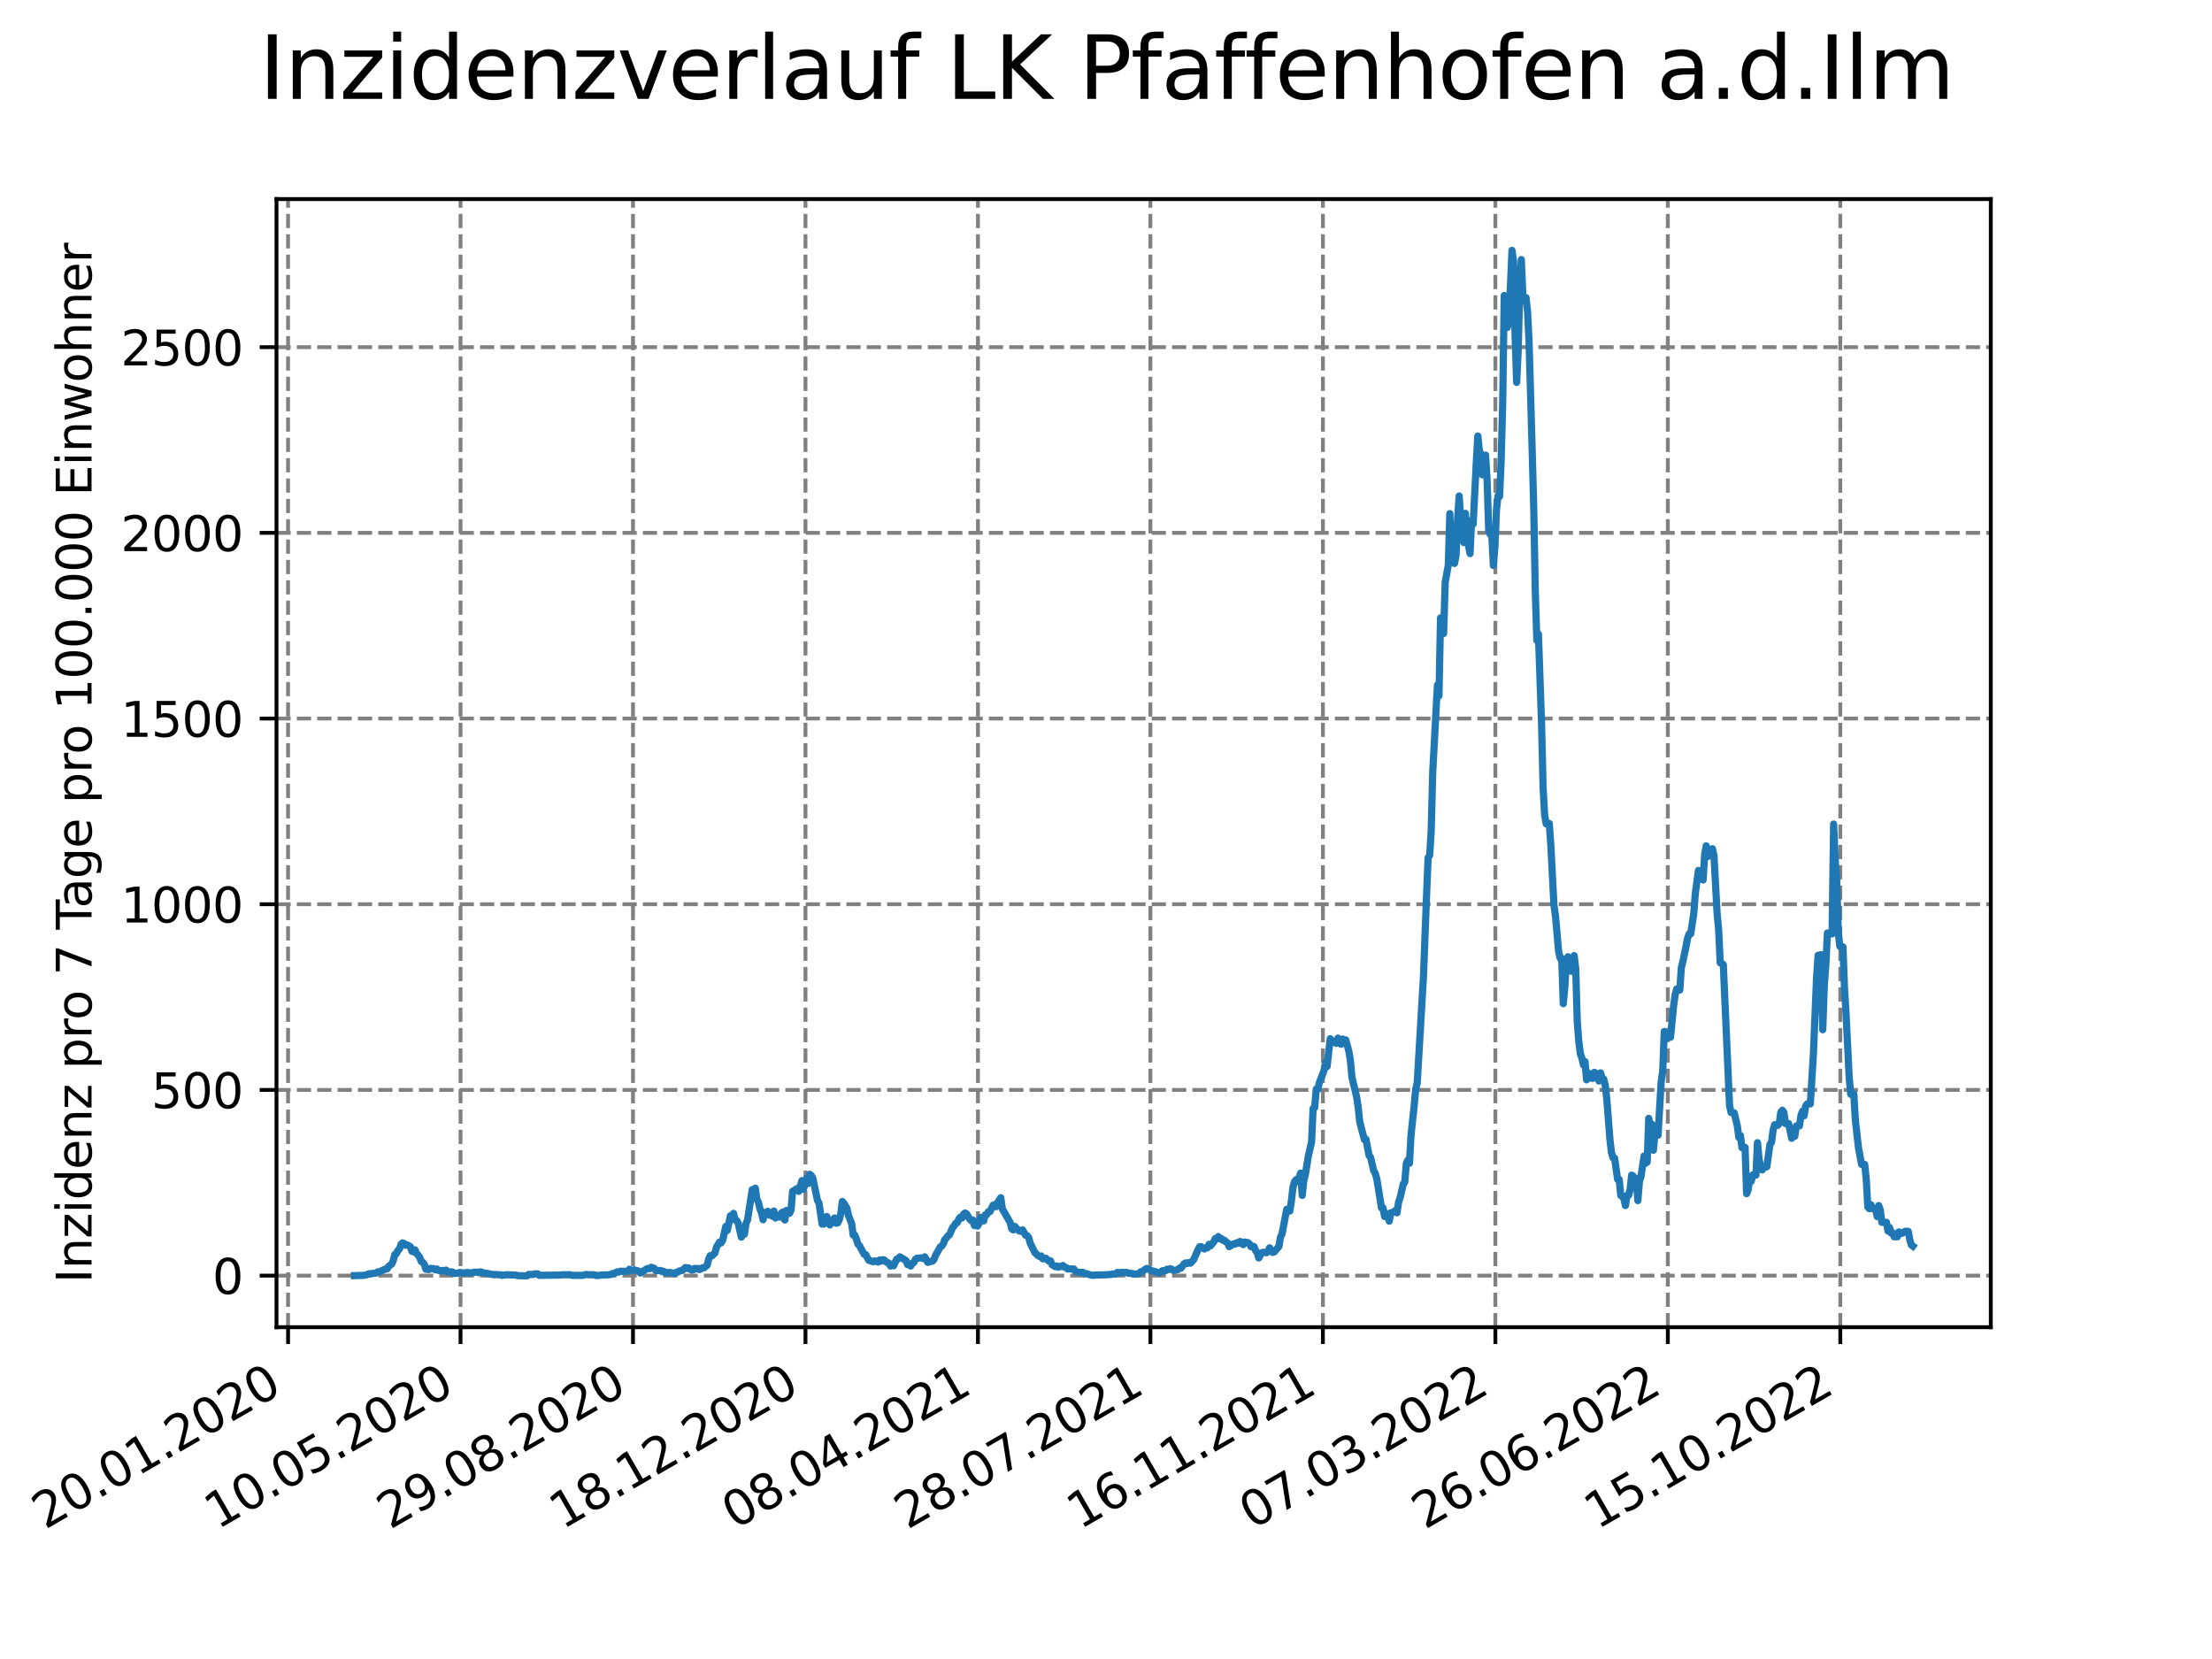 <?xml version="1.0" encoding="utf-8" standalone="no"?>
<!DOCTYPE svg PUBLIC "-//W3C//DTD SVG 1.1//EN"
  "http://www.w3.org/Graphics/SVG/1.1/DTD/svg11.dtd">
<svg xmlns:xlink="http://www.w3.org/1999/xlink" width="460.8pt" height="345.6pt" viewBox="0 0 460.8 345.6" xmlns="http://www.w3.org/2000/svg" version="1.1">
 <defs>
  <style type="text/css">*{stroke-linejoin: round; stroke-linecap: butt}</style>
 </defs>
 <g id="figure_1">
  <g id="patch_1">
   <path d="M 0 345.6 
L 460.8 345.6 
L 460.8 0 
L 0 0 
z
" style="fill: #ffffff"/>
  </g>
  <g id="axes_1">
   <g id="patch_2">
    <path d="M 57.6 276.48 
L 414.72 276.48 
L 414.72 41.472 
L 57.6 41.472 
z
" style="fill: #ffffff"/>
   </g>
   <g id="matplotlib.axis_1">
    <g id="xtick_1">
     <g id="line2d_1">
      <path d="M 60.009 276.48 
L 60.009 41.472 
" clip-path="url(#p5daafcc749)" style="fill: none; stroke-dasharray: 2.96,1.28; stroke-dashoffset: 0; stroke: #808080; stroke-width: 0.8"/>
     </g>
     <g id="line2d_2">
      <defs>
       <path id="m52c3be8a4b" d="M 0 0 
L 0 3.5 
" style="stroke: #000000; stroke-width: 0.8"/>
      </defs>
      <g>
       <use xlink:href="#m52c3be8a4b" x="60.009" y="276.48" style="stroke: #000000; stroke-width: 0.8"/>
      </g>
     </g>
     <g id="text_1">
      <!-- 20.01.2020 -->
      <g transform="translate(9.384 318.689) rotate(-30) scale(0.1 -0.1)">
       <defs>
        <path id="DejaVuSans-32" d="M 1228 531 
L 3431 531 
L 3431 0 
L 469 0 
L 469 531 
Q 828 903 1448 1529 
Q 2069 2156 2228 2338 
Q 2531 2678 2651 2914 
Q 2772 3150 2772 3378 
Q 2772 3750 2511 3984 
Q 2250 4219 1831 4219 
Q 1534 4219 1204 4116 
Q 875 4013 500 3803 
L 500 4441 
Q 881 4594 1212 4672 
Q 1544 4750 1819 4750 
Q 2544 4750 2975 4387 
Q 3406 4025 3406 3419 
Q 3406 3131 3298 2873 
Q 3191 2616 2906 2266 
Q 2828 2175 2409 1742 
Q 1991 1309 1228 531 
z
" transform="scale(0.016)"/>
        <path id="DejaVuSans-30" d="M 2034 4250 
Q 1547 4250 1301 3770 
Q 1056 3291 1056 2328 
Q 1056 1369 1301 889 
Q 1547 409 2034 409 
Q 2525 409 2770 889 
Q 3016 1369 3016 2328 
Q 3016 3291 2770 3770 
Q 2525 4250 2034 4250 
z
M 2034 4750 
Q 2819 4750 3233 4129 
Q 3647 3509 3647 2328 
Q 3647 1150 3233 529 
Q 2819 -91 2034 -91 
Q 1250 -91 836 529 
Q 422 1150 422 2328 
Q 422 3509 836 4129 
Q 1250 4750 2034 4750 
z
" transform="scale(0.016)"/>
        <path id="DejaVuSans-2e" d="M 684 794 
L 1344 794 
L 1344 0 
L 684 0 
L 684 794 
z
" transform="scale(0.016)"/>
        <path id="DejaVuSans-31" d="M 794 531 
L 1825 531 
L 1825 4091 
L 703 3866 
L 703 4441 
L 1819 4666 
L 2450 4666 
L 2450 531 
L 3481 531 
L 3481 0 
L 794 0 
L 794 531 
z
" transform="scale(0.016)"/>
       </defs>
       <use xlink:href="#DejaVuSans-32"/>
       <use xlink:href="#DejaVuSans-30" x="63.623"/>
       <use xlink:href="#DejaVuSans-2e" x="127.246"/>
       <use xlink:href="#DejaVuSans-30" x="159.033"/>
       <use xlink:href="#DejaVuSans-31" x="222.656"/>
       <use xlink:href="#DejaVuSans-2e" x="286.279"/>
       <use xlink:href="#DejaVuSans-32" x="318.066"/>
       <use xlink:href="#DejaVuSans-30" x="381.689"/>
       <use xlink:href="#DejaVuSans-32" x="445.312"/>
       <use xlink:href="#DejaVuSans-30" x="508.936"/>
      </g>
     </g>
    </g>
    <g id="xtick_2">
     <g id="line2d_3">
      <path d="M 95.938 276.48 
L 95.938 41.472 
" clip-path="url(#p5daafcc749)" style="fill: none; stroke-dasharray: 2.96,1.28; stroke-dashoffset: 0; stroke: #808080; stroke-width: 0.8"/>
     </g>
     <g id="line2d_4">
      <g>
       <use xlink:href="#m52c3be8a4b" x="95.938" y="276.48" style="stroke: #000000; stroke-width: 0.8"/>
      </g>
     </g>
     <g id="text_2">
      <!-- 10.05.2020 -->
      <g transform="translate(45.312 318.689) rotate(-30) scale(0.1 -0.1)">
       <defs>
        <path id="DejaVuSans-35" d="M 691 4666 
L 3169 4666 
L 3169 4134 
L 1269 4134 
L 1269 2991 
Q 1406 3038 1543 3061 
Q 1681 3084 1819 3084 
Q 2600 3084 3056 2656 
Q 3513 2228 3513 1497 
Q 3513 744 3044 326 
Q 2575 -91 1722 -91 
Q 1428 -91 1123 -41 
Q 819 9 494 109 
L 494 744 
Q 775 591 1075 516 
Q 1375 441 1709 441 
Q 2250 441 2565 725 
Q 2881 1009 2881 1497 
Q 2881 1984 2565 2268 
Q 2250 2553 1709 2553 
Q 1456 2553 1204 2497 
Q 953 2441 691 2322 
L 691 4666 
z
" transform="scale(0.016)"/>
       </defs>
       <use xlink:href="#DejaVuSans-31"/>
       <use xlink:href="#DejaVuSans-30" x="63.623"/>
       <use xlink:href="#DejaVuSans-2e" x="127.246"/>
       <use xlink:href="#DejaVuSans-30" x="159.033"/>
       <use xlink:href="#DejaVuSans-35" x="222.656"/>
       <use xlink:href="#DejaVuSans-2e" x="286.279"/>
       <use xlink:href="#DejaVuSans-32" x="318.066"/>
       <use xlink:href="#DejaVuSans-30" x="381.689"/>
       <use xlink:href="#DejaVuSans-32" x="445.312"/>
       <use xlink:href="#DejaVuSans-30" x="508.936"/>
      </g>
     </g>
    </g>
    <g id="xtick_3">
     <g id="line2d_5">
      <path d="M 131.866 276.48 
L 131.866 41.472 
" clip-path="url(#p5daafcc749)" style="fill: none; stroke-dasharray: 2.96,1.28; stroke-dashoffset: 0; stroke: #808080; stroke-width: 0.8"/>
     </g>
     <g id="line2d_6">
      <g>
       <use xlink:href="#m52c3be8a4b" x="131.866" y="276.48" style="stroke: #000000; stroke-width: 0.8"/>
      </g>
     </g>
     <g id="text_3">
      <!-- 29.08.2020 -->
      <g transform="translate(81.241 318.689) rotate(-30) scale(0.1 -0.1)">
       <defs>
        <path id="DejaVuSans-39" d="M 703 97 
L 703 672 
Q 941 559 1184 500 
Q 1428 441 1663 441 
Q 2288 441 2617 861 
Q 2947 1281 2994 2138 
Q 2813 1869 2534 1725 
Q 2256 1581 1919 1581 
Q 1219 1581 811 2004 
Q 403 2428 403 3163 
Q 403 3881 828 4315 
Q 1253 4750 1959 4750 
Q 2769 4750 3195 4129 
Q 3622 3509 3622 2328 
Q 3622 1225 3098 567 
Q 2575 -91 1691 -91 
Q 1453 -91 1209 -44 
Q 966 3 703 97 
z
M 1959 2075 
Q 2384 2075 2632 2365 
Q 2881 2656 2881 3163 
Q 2881 3666 2632 3958 
Q 2384 4250 1959 4250 
Q 1534 4250 1286 3958 
Q 1038 3666 1038 3163 
Q 1038 2656 1286 2365 
Q 1534 2075 1959 2075 
z
" transform="scale(0.016)"/>
        <path id="DejaVuSans-38" d="M 2034 2216 
Q 1584 2216 1326 1975 
Q 1069 1734 1069 1313 
Q 1069 891 1326 650 
Q 1584 409 2034 409 
Q 2484 409 2743 651 
Q 3003 894 3003 1313 
Q 3003 1734 2745 1975 
Q 2488 2216 2034 2216 
z
M 1403 2484 
Q 997 2584 770 2862 
Q 544 3141 544 3541 
Q 544 4100 942 4425 
Q 1341 4750 2034 4750 
Q 2731 4750 3128 4425 
Q 3525 4100 3525 3541 
Q 3525 3141 3298 2862 
Q 3072 2584 2669 2484 
Q 3125 2378 3379 2068 
Q 3634 1759 3634 1313 
Q 3634 634 3220 271 
Q 2806 -91 2034 -91 
Q 1263 -91 848 271 
Q 434 634 434 1313 
Q 434 1759 690 2068 
Q 947 2378 1403 2484 
z
M 1172 3481 
Q 1172 3119 1398 2916 
Q 1625 2713 2034 2713 
Q 2441 2713 2670 2916 
Q 2900 3119 2900 3481 
Q 2900 3844 2670 4047 
Q 2441 4250 2034 4250 
Q 1625 4250 1398 4047 
Q 1172 3844 1172 3481 
z
" transform="scale(0.016)"/>
       </defs>
       <use xlink:href="#DejaVuSans-32"/>
       <use xlink:href="#DejaVuSans-39" x="63.623"/>
       <use xlink:href="#DejaVuSans-2e" x="127.246"/>
       <use xlink:href="#DejaVuSans-30" x="159.033"/>
       <use xlink:href="#DejaVuSans-38" x="222.656"/>
       <use xlink:href="#DejaVuSans-2e" x="286.279"/>
       <use xlink:href="#DejaVuSans-32" x="318.066"/>
       <use xlink:href="#DejaVuSans-30" x="381.689"/>
       <use xlink:href="#DejaVuSans-32" x="445.312"/>
       <use xlink:href="#DejaVuSans-30" x="508.936"/>
      </g>
     </g>
    </g>
    <g id="xtick_4">
     <g id="line2d_7">
      <path d="M 167.795 276.48 
L 167.795 41.472 
" clip-path="url(#p5daafcc749)" style="fill: none; stroke-dasharray: 2.96,1.28; stroke-dashoffset: 0; stroke: #808080; stroke-width: 0.8"/>
     </g>
     <g id="line2d_8">
      <g>
       <use xlink:href="#m52c3be8a4b" x="167.795" y="276.48" style="stroke: #000000; stroke-width: 0.8"/>
      </g>
     </g>
     <g id="text_4">
      <!-- 18.12.2020 -->
      <g transform="translate(117.17 318.689) rotate(-30) scale(0.1 -0.1)">
       <use xlink:href="#DejaVuSans-31"/>
       <use xlink:href="#DejaVuSans-38" x="63.623"/>
       <use xlink:href="#DejaVuSans-2e" x="127.246"/>
       <use xlink:href="#DejaVuSans-31" x="159.033"/>
       <use xlink:href="#DejaVuSans-32" x="222.656"/>
       <use xlink:href="#DejaVuSans-2e" x="286.279"/>
       <use xlink:href="#DejaVuSans-32" x="318.066"/>
       <use xlink:href="#DejaVuSans-30" x="381.689"/>
       <use xlink:href="#DejaVuSans-32" x="445.312"/>
       <use xlink:href="#DejaVuSans-30" x="508.936"/>
      </g>
     </g>
    </g>
    <g id="xtick_5">
     <g id="line2d_9">
      <path d="M 203.724 276.48 
L 203.724 41.472 
" clip-path="url(#p5daafcc749)" style="fill: none; stroke-dasharray: 2.96,1.28; stroke-dashoffset: 0; stroke: #808080; stroke-width: 0.8"/>
     </g>
     <g id="line2d_10">
      <g>
       <use xlink:href="#m52c3be8a4b" x="203.724" y="276.48" style="stroke: #000000; stroke-width: 0.8"/>
      </g>
     </g>
     <g id="text_5">
      <!-- 08.04.2021 -->
      <g transform="translate(153.099 318.689) rotate(-30) scale(0.1 -0.1)">
       <defs>
        <path id="DejaVuSans-34" d="M 2419 4116 
L 825 1625 
L 2419 1625 
L 2419 4116 
z
M 2253 4666 
L 3047 4666 
L 3047 1625 
L 3713 1625 
L 3713 1100 
L 3047 1100 
L 3047 0 
L 2419 0 
L 2419 1100 
L 313 1100 
L 313 1709 
L 2253 4666 
z
" transform="scale(0.016)"/>
       </defs>
       <use xlink:href="#DejaVuSans-30"/>
       <use xlink:href="#DejaVuSans-38" x="63.623"/>
       <use xlink:href="#DejaVuSans-2e" x="127.246"/>
       <use xlink:href="#DejaVuSans-30" x="159.033"/>
       <use xlink:href="#DejaVuSans-34" x="222.656"/>
       <use xlink:href="#DejaVuSans-2e" x="286.279"/>
       <use xlink:href="#DejaVuSans-32" x="318.066"/>
       <use xlink:href="#DejaVuSans-30" x="381.689"/>
       <use xlink:href="#DejaVuSans-32" x="445.312"/>
       <use xlink:href="#DejaVuSans-31" x="508.936"/>
      </g>
     </g>
    </g>
    <g id="xtick_6">
     <g id="line2d_11">
      <path d="M 239.653 276.48 
L 239.653 41.472 
" clip-path="url(#p5daafcc749)" style="fill: none; stroke-dasharray: 2.96,1.28; stroke-dashoffset: 0; stroke: #808080; stroke-width: 0.8"/>
     </g>
     <g id="line2d_12">
      <g>
       <use xlink:href="#m52c3be8a4b" x="239.653" y="276.48" style="stroke: #000000; stroke-width: 0.8"/>
      </g>
     </g>
     <g id="text_6">
      <!-- 28.07.2021 -->
      <g transform="translate(189.028 318.689) rotate(-30) scale(0.1 -0.1)">
       <defs>
        <path id="DejaVuSans-37" d="M 525 4666 
L 3525 4666 
L 3525 4397 
L 1831 0 
L 1172 0 
L 2766 4134 
L 525 4134 
L 525 4666 
z
" transform="scale(0.016)"/>
       </defs>
       <use xlink:href="#DejaVuSans-32"/>
       <use xlink:href="#DejaVuSans-38" x="63.623"/>
       <use xlink:href="#DejaVuSans-2e" x="127.246"/>
       <use xlink:href="#DejaVuSans-30" x="159.033"/>
       <use xlink:href="#DejaVuSans-37" x="222.656"/>
       <use xlink:href="#DejaVuSans-2e" x="286.279"/>
       <use xlink:href="#DejaVuSans-32" x="318.066"/>
       <use xlink:href="#DejaVuSans-30" x="381.689"/>
       <use xlink:href="#DejaVuSans-32" x="445.312"/>
       <use xlink:href="#DejaVuSans-31" x="508.936"/>
      </g>
     </g>
    </g>
    <g id="xtick_7">
     <g id="line2d_13">
      <path d="M 275.582 276.48 
L 275.582 41.472 
" clip-path="url(#p5daafcc749)" style="fill: none; stroke-dasharray: 2.96,1.28; stroke-dashoffset: 0; stroke: #808080; stroke-width: 0.8"/>
     </g>
     <g id="line2d_14">
      <g>
       <use xlink:href="#m52c3be8a4b" x="275.582" y="276.48" style="stroke: #000000; stroke-width: 0.8"/>
      </g>
     </g>
     <g id="text_7">
      <!-- 16.11.2021 -->
      <g transform="translate(224.957 318.689) rotate(-30) scale(0.1 -0.1)">
       <defs>
        <path id="DejaVuSans-36" d="M 2113 2584 
Q 1688 2584 1439 2293 
Q 1191 2003 1191 1497 
Q 1191 994 1439 701 
Q 1688 409 2113 409 
Q 2538 409 2786 701 
Q 3034 994 3034 1497 
Q 3034 2003 2786 2293 
Q 2538 2584 2113 2584 
z
M 3366 4563 
L 3366 3988 
Q 3128 4100 2886 4159 
Q 2644 4219 2406 4219 
Q 1781 4219 1451 3797 
Q 1122 3375 1075 2522 
Q 1259 2794 1537 2939 
Q 1816 3084 2150 3084 
Q 2853 3084 3261 2657 
Q 3669 2231 3669 1497 
Q 3669 778 3244 343 
Q 2819 -91 2113 -91 
Q 1303 -91 875 529 
Q 447 1150 447 2328 
Q 447 3434 972 4092 
Q 1497 4750 2381 4750 
Q 2619 4750 2861 4703 
Q 3103 4656 3366 4563 
z
" transform="scale(0.016)"/>
       </defs>
       <use xlink:href="#DejaVuSans-31"/>
       <use xlink:href="#DejaVuSans-36" x="63.623"/>
       <use xlink:href="#DejaVuSans-2e" x="127.246"/>
       <use xlink:href="#DejaVuSans-31" x="159.033"/>
       <use xlink:href="#DejaVuSans-31" x="222.656"/>
       <use xlink:href="#DejaVuSans-2e" x="286.279"/>
       <use xlink:href="#DejaVuSans-32" x="318.066"/>
       <use xlink:href="#DejaVuSans-30" x="381.689"/>
       <use xlink:href="#DejaVuSans-32" x="445.312"/>
       <use xlink:href="#DejaVuSans-31" x="508.936"/>
      </g>
     </g>
    </g>
    <g id="xtick_8">
     <g id="line2d_15">
      <path d="M 311.511 276.48 
L 311.511 41.472 
" clip-path="url(#p5daafcc749)" style="fill: none; stroke-dasharray: 2.96,1.28; stroke-dashoffset: 0; stroke: #808080; stroke-width: 0.8"/>
     </g>
     <g id="line2d_16">
      <g>
       <use xlink:href="#m52c3be8a4b" x="311.511" y="276.48" style="stroke: #000000; stroke-width: 0.8"/>
      </g>
     </g>
     <g id="text_8">
      <!-- 07.03.2022 -->
      <g transform="translate(260.886 318.689) rotate(-30) scale(0.1 -0.1)">
       <defs>
        <path id="DejaVuSans-33" d="M 2597 2516 
Q 3050 2419 3304 2112 
Q 3559 1806 3559 1356 
Q 3559 666 3084 287 
Q 2609 -91 1734 -91 
Q 1441 -91 1130 -33 
Q 819 25 488 141 
L 488 750 
Q 750 597 1062 519 
Q 1375 441 1716 441 
Q 2309 441 2620 675 
Q 2931 909 2931 1356 
Q 2931 1769 2642 2001 
Q 2353 2234 1838 2234 
L 1294 2234 
L 1294 2753 
L 1863 2753 
Q 2328 2753 2575 2939 
Q 2822 3125 2822 3475 
Q 2822 3834 2567 4026 
Q 2313 4219 1838 4219 
Q 1578 4219 1281 4162 
Q 984 4106 628 3988 
L 628 4550 
Q 988 4650 1302 4700 
Q 1616 4750 1894 4750 
Q 2613 4750 3031 4423 
Q 3450 4097 3450 3541 
Q 3450 3153 3228 2886 
Q 3006 2619 2597 2516 
z
" transform="scale(0.016)"/>
       </defs>
       <use xlink:href="#DejaVuSans-30"/>
       <use xlink:href="#DejaVuSans-37" x="63.623"/>
       <use xlink:href="#DejaVuSans-2e" x="127.246"/>
       <use xlink:href="#DejaVuSans-30" x="159.033"/>
       <use xlink:href="#DejaVuSans-33" x="222.656"/>
       <use xlink:href="#DejaVuSans-2e" x="286.279"/>
       <use xlink:href="#DejaVuSans-32" x="318.066"/>
       <use xlink:href="#DejaVuSans-30" x="381.689"/>
       <use xlink:href="#DejaVuSans-32" x="445.312"/>
       <use xlink:href="#DejaVuSans-32" x="508.936"/>
      </g>
     </g>
    </g>
    <g id="xtick_9">
     <g id="line2d_17">
      <path d="M 347.44 276.48 
L 347.44 41.472 
" clip-path="url(#p5daafcc749)" style="fill: none; stroke-dasharray: 2.96,1.28; stroke-dashoffset: 0; stroke: #808080; stroke-width: 0.8"/>
     </g>
     <g id="line2d_18">
      <g>
       <use xlink:href="#m52c3be8a4b" x="347.44" y="276.48" style="stroke: #000000; stroke-width: 0.8"/>
      </g>
     </g>
     <g id="text_9">
      <!-- 26.06.2022 -->
      <g transform="translate(296.814 318.689) rotate(-30) scale(0.1 -0.1)">
       <use xlink:href="#DejaVuSans-32"/>
       <use xlink:href="#DejaVuSans-36" x="63.623"/>
       <use xlink:href="#DejaVuSans-2e" x="127.246"/>
       <use xlink:href="#DejaVuSans-30" x="159.033"/>
       <use xlink:href="#DejaVuSans-36" x="222.656"/>
       <use xlink:href="#DejaVuSans-2e" x="286.279"/>
       <use xlink:href="#DejaVuSans-32" x="318.066"/>
       <use xlink:href="#DejaVuSans-30" x="381.689"/>
       <use xlink:href="#DejaVuSans-32" x="445.312"/>
       <use xlink:href="#DejaVuSans-32" x="508.936"/>
      </g>
     </g>
    </g>
    <g id="xtick_10">
     <g id="line2d_19">
      <path d="M 383.369 276.48 
L 383.369 41.472 
" clip-path="url(#p5daafcc749)" style="fill: none; stroke-dasharray: 2.96,1.28; stroke-dashoffset: 0; stroke: #808080; stroke-width: 0.8"/>
     </g>
     <g id="line2d_20">
      <g>
       <use xlink:href="#m52c3be8a4b" x="383.369" y="276.48" style="stroke: #000000; stroke-width: 0.8"/>
      </g>
     </g>
     <g id="text_10">
      <!-- 15.10.2022 -->
      <g transform="translate(332.743 318.689) rotate(-30) scale(0.1 -0.1)">
       <use xlink:href="#DejaVuSans-31"/>
       <use xlink:href="#DejaVuSans-35" x="63.623"/>
       <use xlink:href="#DejaVuSans-2e" x="127.246"/>
       <use xlink:href="#DejaVuSans-31" x="159.033"/>
       <use xlink:href="#DejaVuSans-30" x="222.656"/>
       <use xlink:href="#DejaVuSans-2e" x="286.279"/>
       <use xlink:href="#DejaVuSans-32" x="318.066"/>
       <use xlink:href="#DejaVuSans-30" x="381.689"/>
       <use xlink:href="#DejaVuSans-32" x="445.312"/>
       <use xlink:href="#DejaVuSans-32" x="508.936"/>
      </g>
     </g>
    </g>
   </g>
   <g id="matplotlib.axis_2">
    <g id="ytick_1">
     <g id="line2d_21">
      <path d="M 57.6 265.737 
L 414.72 265.737 
" clip-path="url(#p5daafcc749)" style="fill: none; stroke-dasharray: 2.96,1.28; stroke-dashoffset: 0; stroke: #808080; stroke-width: 0.8"/>
     </g>
     <g id="line2d_22">
      <defs>
       <path id="m0a3e6816fe" d="M 0 0 
L -3.5 0 
" style="stroke: #000000; stroke-width: 0.8"/>
      </defs>
      <g>
       <use xlink:href="#m0a3e6816fe" x="57.6" y="265.737" style="stroke: #000000; stroke-width: 0.8"/>
      </g>
     </g>
     <g id="text_11">
      <!-- 0 -->
      <g transform="translate(44.237 269.537) scale(0.1 -0.1)">
       <use xlink:href="#DejaVuSans-30"/>
      </g>
     </g>
    </g>
    <g id="ytick_2">
     <g id="line2d_23">
      <path d="M 57.6 227.055 
L 414.72 227.055 
" clip-path="url(#p5daafcc749)" style="fill: none; stroke-dasharray: 2.96,1.28; stroke-dashoffset: 0; stroke: #808080; stroke-width: 0.8"/>
     </g>
     <g id="line2d_24">
      <g>
       <use xlink:href="#m0a3e6816fe" x="57.6" y="227.055" style="stroke: #000000; stroke-width: 0.8"/>
      </g>
     </g>
     <g id="text_12">
      <!-- 500 -->
      <g transform="translate(31.512 230.854) scale(0.1 -0.1)">
       <use xlink:href="#DejaVuSans-35"/>
       <use xlink:href="#DejaVuSans-30" x="63.623"/>
       <use xlink:href="#DejaVuSans-30" x="127.246"/>
      </g>
     </g>
    </g>
    <g id="ytick_3">
     <g id="line2d_25">
      <path d="M 57.6 188.373 
L 414.72 188.373 
" clip-path="url(#p5daafcc749)" style="fill: none; stroke-dasharray: 2.96,1.28; stroke-dashoffset: 0; stroke: #808080; stroke-width: 0.8"/>
     </g>
     <g id="line2d_26">
      <g>
       <use xlink:href="#m0a3e6816fe" x="57.6" y="188.373" style="stroke: #000000; stroke-width: 0.8"/>
      </g>
     </g>
     <g id="text_13">
      <!-- 1000 -->
      <g transform="translate(25.15 192.172) scale(0.1 -0.1)">
       <use xlink:href="#DejaVuSans-31"/>
       <use xlink:href="#DejaVuSans-30" x="63.623"/>
       <use xlink:href="#DejaVuSans-30" x="127.246"/>
       <use xlink:href="#DejaVuSans-30" x="190.869"/>
      </g>
     </g>
    </g>
    <g id="ytick_4">
     <g id="line2d_27">
      <path d="M 57.6 149.69 
L 414.72 149.69 
" clip-path="url(#p5daafcc749)" style="fill: none; stroke-dasharray: 2.96,1.28; stroke-dashoffset: 0; stroke: #808080; stroke-width: 0.8"/>
     </g>
     <g id="line2d_28">
      <g>
       <use xlink:href="#m0a3e6816fe" x="57.6" y="149.69" style="stroke: #000000; stroke-width: 0.8"/>
      </g>
     </g>
     <g id="text_14">
      <!-- 1500 -->
      <g transform="translate(25.15 153.489) scale(0.1 -0.1)">
       <use xlink:href="#DejaVuSans-31"/>
       <use xlink:href="#DejaVuSans-35" x="63.623"/>
       <use xlink:href="#DejaVuSans-30" x="127.246"/>
       <use xlink:href="#DejaVuSans-30" x="190.869"/>
      </g>
     </g>
    </g>
    <g id="ytick_5">
     <g id="line2d_29">
      <path d="M 57.6 111.008 
L 414.72 111.008 
" clip-path="url(#p5daafcc749)" style="fill: none; stroke-dasharray: 2.96,1.28; stroke-dashoffset: 0; stroke: #808080; stroke-width: 0.8"/>
     </g>
     <g id="line2d_30">
      <g>
       <use xlink:href="#m0a3e6816fe" x="57.6" y="111.008" style="stroke: #000000; stroke-width: 0.8"/>
      </g>
     </g>
     <g id="text_15">
      <!-- 2000 -->
      <g transform="translate(25.15 114.807) scale(0.1 -0.1)">
       <use xlink:href="#DejaVuSans-32"/>
       <use xlink:href="#DejaVuSans-30" x="63.623"/>
       <use xlink:href="#DejaVuSans-30" x="127.246"/>
       <use xlink:href="#DejaVuSans-30" x="190.869"/>
      </g>
     </g>
    </g>
    <g id="ytick_6">
     <g id="line2d_31">
      <path d="M 57.6 72.325 
L 414.72 72.325 
" clip-path="url(#p5daafcc749)" style="fill: none; stroke-dasharray: 2.96,1.28; stroke-dashoffset: 0; stroke: #808080; stroke-width: 0.8"/>
     </g>
     <g id="line2d_32">
      <g>
       <use xlink:href="#m0a3e6816fe" x="57.6" y="72.325" style="stroke: #000000; stroke-width: 0.8"/>
      </g>
     </g>
     <g id="text_16">
      <!-- 2500 -->
      <g transform="translate(25.15 76.125) scale(0.1 -0.1)">
       <use xlink:href="#DejaVuSans-32"/>
       <use xlink:href="#DejaVuSans-35" x="63.623"/>
       <use xlink:href="#DejaVuSans-30" x="127.246"/>
       <use xlink:href="#DejaVuSans-30" x="190.869"/>
      </g>
     </g>
    </g>
    <g id="text_17">
     <!-- Inzidenz pro 7 Tage pro 100.000 Einwohner -->
     <g transform="translate(19.07 267.301) rotate(-90) scale(0.1 -0.1)">
      <defs>
       <path id="DejaVuSans-49" d="M 628 4666 
L 1259 4666 
L 1259 0 
L 628 0 
L 628 4666 
z
" transform="scale(0.016)"/>
       <path id="DejaVuSans-6e" d="M 3513 2113 
L 3513 0 
L 2938 0 
L 2938 2094 
Q 2938 2591 2744 2837 
Q 2550 3084 2163 3084 
Q 1697 3084 1428 2787 
Q 1159 2491 1159 1978 
L 1159 0 
L 581 0 
L 581 3500 
L 1159 3500 
L 1159 2956 
Q 1366 3272 1645 3428 
Q 1925 3584 2291 3584 
Q 2894 3584 3203 3211 
Q 3513 2838 3513 2113 
z
" transform="scale(0.016)"/>
       <path id="DejaVuSans-7a" d="M 353 3500 
L 3084 3500 
L 3084 2975 
L 922 459 
L 3084 459 
L 3084 0 
L 275 0 
L 275 525 
L 2438 3041 
L 353 3041 
L 353 3500 
z
" transform="scale(0.016)"/>
       <path id="DejaVuSans-69" d="M 603 3500 
L 1178 3500 
L 1178 0 
L 603 0 
L 603 3500 
z
M 603 4863 
L 1178 4863 
L 1178 4134 
L 603 4134 
L 603 4863 
z
" transform="scale(0.016)"/>
       <path id="DejaVuSans-64" d="M 2906 2969 
L 2906 4863 
L 3481 4863 
L 3481 0 
L 2906 0 
L 2906 525 
Q 2725 213 2448 61 
Q 2172 -91 1784 -91 
Q 1150 -91 751 415 
Q 353 922 353 1747 
Q 353 2572 751 3078 
Q 1150 3584 1784 3584 
Q 2172 3584 2448 3432 
Q 2725 3281 2906 2969 
z
M 947 1747 
Q 947 1113 1208 752 
Q 1469 391 1925 391 
Q 2381 391 2643 752 
Q 2906 1113 2906 1747 
Q 2906 2381 2643 2742 
Q 2381 3103 1925 3103 
Q 1469 3103 1208 2742 
Q 947 2381 947 1747 
z
" transform="scale(0.016)"/>
       <path id="DejaVuSans-65" d="M 3597 1894 
L 3597 1613 
L 953 1613 
Q 991 1019 1311 708 
Q 1631 397 2203 397 
Q 2534 397 2845 478 
Q 3156 559 3463 722 
L 3463 178 
Q 3153 47 2828 -22 
Q 2503 -91 2169 -91 
Q 1331 -91 842 396 
Q 353 884 353 1716 
Q 353 2575 817 3079 
Q 1281 3584 2069 3584 
Q 2775 3584 3186 3129 
Q 3597 2675 3597 1894 
z
M 3022 2063 
Q 3016 2534 2758 2815 
Q 2500 3097 2075 3097 
Q 1594 3097 1305 2825 
Q 1016 2553 972 2059 
L 3022 2063 
z
" transform="scale(0.016)"/>
       <path id="DejaVuSans-20" transform="scale(0.016)"/>
       <path id="DejaVuSans-70" d="M 1159 525 
L 1159 -1331 
L 581 -1331 
L 581 3500 
L 1159 3500 
L 1159 2969 
Q 1341 3281 1617 3432 
Q 1894 3584 2278 3584 
Q 2916 3584 3314 3078 
Q 3713 2572 3713 1747 
Q 3713 922 3314 415 
Q 2916 -91 2278 -91 
Q 1894 -91 1617 61 
Q 1341 213 1159 525 
z
M 3116 1747 
Q 3116 2381 2855 2742 
Q 2594 3103 2138 3103 
Q 1681 3103 1420 2742 
Q 1159 2381 1159 1747 
Q 1159 1113 1420 752 
Q 1681 391 2138 391 
Q 2594 391 2855 752 
Q 3116 1113 3116 1747 
z
" transform="scale(0.016)"/>
       <path id="DejaVuSans-72" d="M 2631 2963 
Q 2534 3019 2420 3045 
Q 2306 3072 2169 3072 
Q 1681 3072 1420 2755 
Q 1159 2438 1159 1844 
L 1159 0 
L 581 0 
L 581 3500 
L 1159 3500 
L 1159 2956 
Q 1341 3275 1631 3429 
Q 1922 3584 2338 3584 
Q 2397 3584 2469 3576 
Q 2541 3569 2628 3553 
L 2631 2963 
z
" transform="scale(0.016)"/>
       <path id="DejaVuSans-6f" d="M 1959 3097 
Q 1497 3097 1228 2736 
Q 959 2375 959 1747 
Q 959 1119 1226 758 
Q 1494 397 1959 397 
Q 2419 397 2687 759 
Q 2956 1122 2956 1747 
Q 2956 2369 2687 2733 
Q 2419 3097 1959 3097 
z
M 1959 3584 
Q 2709 3584 3137 3096 
Q 3566 2609 3566 1747 
Q 3566 888 3137 398 
Q 2709 -91 1959 -91 
Q 1206 -91 779 398 
Q 353 888 353 1747 
Q 353 2609 779 3096 
Q 1206 3584 1959 3584 
z
" transform="scale(0.016)"/>
       <path id="DejaVuSans-54" d="M -19 4666 
L 3928 4666 
L 3928 4134 
L 2272 4134 
L 2272 0 
L 1638 0 
L 1638 4134 
L -19 4134 
L -19 4666 
z
" transform="scale(0.016)"/>
       <path id="DejaVuSans-61" d="M 2194 1759 
Q 1497 1759 1228 1600 
Q 959 1441 959 1056 
Q 959 750 1161 570 
Q 1363 391 1709 391 
Q 2188 391 2477 730 
Q 2766 1069 2766 1631 
L 2766 1759 
L 2194 1759 
z
M 3341 1997 
L 3341 0 
L 2766 0 
L 2766 531 
Q 2569 213 2275 61 
Q 1981 -91 1556 -91 
Q 1019 -91 701 211 
Q 384 513 384 1019 
Q 384 1609 779 1909 
Q 1175 2209 1959 2209 
L 2766 2209 
L 2766 2266 
Q 2766 2663 2505 2880 
Q 2244 3097 1772 3097 
Q 1472 3097 1187 3025 
Q 903 2953 641 2809 
L 641 3341 
Q 956 3463 1253 3523 
Q 1550 3584 1831 3584 
Q 2591 3584 2966 3190 
Q 3341 2797 3341 1997 
z
" transform="scale(0.016)"/>
       <path id="DejaVuSans-67" d="M 2906 1791 
Q 2906 2416 2648 2759 
Q 2391 3103 1925 3103 
Q 1463 3103 1205 2759 
Q 947 2416 947 1791 
Q 947 1169 1205 825 
Q 1463 481 1925 481 
Q 2391 481 2648 825 
Q 2906 1169 2906 1791 
z
M 3481 434 
Q 3481 -459 3084 -895 
Q 2688 -1331 1869 -1331 
Q 1566 -1331 1297 -1286 
Q 1028 -1241 775 -1147 
L 775 -588 
Q 1028 -725 1275 -790 
Q 1522 -856 1778 -856 
Q 2344 -856 2625 -561 
Q 2906 -266 2906 331 
L 2906 616 
Q 2728 306 2450 153 
Q 2172 0 1784 0 
Q 1141 0 747 490 
Q 353 981 353 1791 
Q 353 2603 747 3093 
Q 1141 3584 1784 3584 
Q 2172 3584 2450 3431 
Q 2728 3278 2906 2969 
L 2906 3500 
L 3481 3500 
L 3481 434 
z
" transform="scale(0.016)"/>
       <path id="DejaVuSans-45" d="M 628 4666 
L 3578 4666 
L 3578 4134 
L 1259 4134 
L 1259 2753 
L 3481 2753 
L 3481 2222 
L 1259 2222 
L 1259 531 
L 3634 531 
L 3634 0 
L 628 0 
L 628 4666 
z
" transform="scale(0.016)"/>
       <path id="DejaVuSans-77" d="M 269 3500 
L 844 3500 
L 1563 769 
L 2278 3500 
L 2956 3500 
L 3675 769 
L 4391 3500 
L 4966 3500 
L 4050 0 
L 3372 0 
L 2619 2869 
L 1863 0 
L 1184 0 
L 269 3500 
z
" transform="scale(0.016)"/>
       <path id="DejaVuSans-68" d="M 3513 2113 
L 3513 0 
L 2938 0 
L 2938 2094 
Q 2938 2591 2744 2837 
Q 2550 3084 2163 3084 
Q 1697 3084 1428 2787 
Q 1159 2491 1159 1978 
L 1159 0 
L 581 0 
L 581 4863 
L 1159 4863 
L 1159 2956 
Q 1366 3272 1645 3428 
Q 1925 3584 2291 3584 
Q 2894 3584 3203 3211 
Q 3513 2838 3513 2113 
z
" transform="scale(0.016)"/>
      </defs>
      <use xlink:href="#DejaVuSans-49"/>
      <use xlink:href="#DejaVuSans-6e" x="29.492"/>
      <use xlink:href="#DejaVuSans-7a" x="92.871"/>
      <use xlink:href="#DejaVuSans-69" x="145.361"/>
      <use xlink:href="#DejaVuSans-64" x="173.145"/>
      <use xlink:href="#DejaVuSans-65" x="236.621"/>
      <use xlink:href="#DejaVuSans-6e" x="298.145"/>
      <use xlink:href="#DejaVuSans-7a" x="361.523"/>
      <use xlink:href="#DejaVuSans-20" x="414.014"/>
      <use xlink:href="#DejaVuSans-70" x="445.801"/>
      <use xlink:href="#DejaVuSans-72" x="509.277"/>
      <use xlink:href="#DejaVuSans-6f" x="548.141"/>
      <use xlink:href="#DejaVuSans-20" x="609.322"/>
      <use xlink:href="#DejaVuSans-37" x="641.109"/>
      <use xlink:href="#DejaVuSans-20" x="704.732"/>
      <use xlink:href="#DejaVuSans-54" x="736.52"/>
      <use xlink:href="#DejaVuSans-61" x="781.104"/>
      <use xlink:href="#DejaVuSans-67" x="842.383"/>
      <use xlink:href="#DejaVuSans-65" x="905.859"/>
      <use xlink:href="#DejaVuSans-20" x="967.383"/>
      <use xlink:href="#DejaVuSans-70" x="999.17"/>
      <use xlink:href="#DejaVuSans-72" x="1062.646"/>
      <use xlink:href="#DejaVuSans-6f" x="1101.51"/>
      <use xlink:href="#DejaVuSans-20" x="1162.691"/>
      <use xlink:href="#DejaVuSans-31" x="1194.479"/>
      <use xlink:href="#DejaVuSans-30" x="1258.102"/>
      <use xlink:href="#DejaVuSans-30" x="1321.725"/>
      <use xlink:href="#DejaVuSans-2e" x="1385.348"/>
      <use xlink:href="#DejaVuSans-30" x="1417.135"/>
      <use xlink:href="#DejaVuSans-30" x="1480.758"/>
      <use xlink:href="#DejaVuSans-30" x="1544.381"/>
      <use xlink:href="#DejaVuSans-20" x="1608.004"/>
      <use xlink:href="#DejaVuSans-45" x="1639.791"/>
      <use xlink:href="#DejaVuSans-69" x="1702.975"/>
      <use xlink:href="#DejaVuSans-6e" x="1730.758"/>
      <use xlink:href="#DejaVuSans-77" x="1794.137"/>
      <use xlink:href="#DejaVuSans-6f" x="1875.924"/>
      <use xlink:href="#DejaVuSans-68" x="1937.105"/>
      <use xlink:href="#DejaVuSans-6e" x="2000.484"/>
      <use xlink:href="#DejaVuSans-65" x="2063.863"/>
      <use xlink:href="#DejaVuSans-72" x="2125.387"/>
     </g>
    </g>
   </g>
   <g id="line2d_33">
    <path d="M 73.833 265.737 
L 75.775 265.677 
L 76.422 265.556 
L 76.746 265.375 
L 77.393 265.315 
L 78.364 265.194 
L 78.688 264.953 
L 79.012 264.953 
L 80.306 264.35 
L 80.63 264.35 
L 80.954 263.807 
L 81.601 263.324 
L 81.925 262.6 
L 82.248 261.333 
L 82.572 261.152 
L 82.896 260.488 
L 83.22 260.187 
L 83.543 259.221 
L 83.867 258.92 
L 84.191 259.04 
L 84.514 259.402 
L 84.838 259.342 
L 85.485 259.704 
L 85.809 260.669 
L 86.133 260.79 
L 86.456 260.368 
L 86.78 261.152 
L 87.104 261.454 
L 87.427 261.936 
L 87.751 262.781 
L 88.075 262.962 
L 88.398 263.384 
L 88.722 264.41 
L 89.37 264.47 
L 89.693 264.229 
L 90.341 264.289 
L 90.664 264.531 
L 90.988 264.35 
L 91.312 264.651 
L 91.635 264.651 
L 91.959 264.772 
L 92.283 264.651 
L 92.606 264.712 
L 92.93 264.591 
L 93.254 264.953 
L 94.225 264.953 
L 94.548 265.255 
L 95.196 265.255 
L 95.843 265.074 
L 96.491 265.194 
L 97.462 265.074 
L 97.785 265.194 
L 99.08 265.013 
L 99.404 265.013 
L 99.727 265.134 
L 100.051 264.953 
L 100.375 265.013 
L 100.698 265.194 
L 101.346 265.255 
L 102.964 265.556 
L 103.288 265.496 
L 103.935 265.556 
L 104.259 265.556 
L 104.583 265.677 
L 105.554 265.556 
L 107.496 265.617 
L 107.819 265.737 
L 109.762 265.798 
L 110.085 265.496 
L 111.056 265.496 
L 111.38 265.375 
L 112.027 265.375 
L 112.351 265.677 
L 116.559 265.617 
L 117.206 265.556 
L 118.825 265.556 
L 119.148 265.677 
L 121.414 265.677 
L 122.062 265.496 
L 122.709 265.556 
L 123.68 265.556 
L 124.327 265.737 
L 125.298 265.617 
L 126.917 265.556 
L 127.241 265.496 
L 127.564 265.315 
L 127.888 265.315 
L 128.535 264.953 
L 128.859 265.013 
L 129.183 264.832 
L 130.801 264.832 
L 131.125 264.41 
L 131.448 264.651 
L 131.772 264.651 
L 132.096 264.531 
L 132.743 264.712 
L 133.067 264.832 
L 133.39 265.194 
L 134.685 264.35 
L 135.009 264.229 
L 135.333 264.289 
L 135.656 263.988 
L 136.304 264.229 
L 136.627 264.712 
L 136.951 264.651 
L 137.275 264.712 
L 137.598 264.651 
L 137.922 264.893 
L 138.246 264.832 
L 138.569 265.134 
L 138.893 265.074 
L 139.217 265.134 
L 139.54 265.074 
L 140.512 265.315 
L 140.835 265.074 
L 141.159 265.013 
L 141.483 264.772 
L 142.13 264.651 
L 142.777 264.048 
L 143.101 264.229 
L 143.425 264.108 
L 144.072 264.591 
L 144.396 264.531 
L 144.719 264.229 
L 145.043 264.35 
L 145.367 264.229 
L 145.69 264.47 
L 146.014 264.35 
L 146.338 264.108 
L 146.662 264.108 
L 147.309 263.565 
L 147.633 262.298 
L 147.956 261.574 
L 148.28 261.635 
L 148.927 261.031 
L 149.251 259.825 
L 149.898 258.739 
L 150.222 258.92 
L 150.546 258.377 
L 151.193 255.481 
L 151.517 256.325 
L 152.164 253.248 
L 152.488 253.61 
L 152.811 252.766 
L 153.135 254.153 
L 153.459 254.274 
L 153.783 254.817 
L 154.43 257.713 
L 154.754 256.989 
L 155.077 257.11 
L 155.401 254.877 
L 155.725 254.153 
L 156.696 247.818 
L 157.019 248.12 
L 157.343 247.517 
L 157.667 249.87 
L 157.99 250.413 
L 158.314 251.861 
L 158.638 252.645 
L 158.961 254.093 
L 159.285 252.585 
L 159.609 252.947 
L 159.933 252.343 
L 160.256 253.128 
L 160.58 252.886 
L 160.904 253.369 
L 161.227 252.283 
L 161.551 253.731 
L 161.875 253.248 
L 162.522 253.55 
L 162.846 252.645 
L 163.169 252.464 
L 163.493 254.153 
L 163.817 252.162 
L 164.14 252.826 
L 164.464 252.766 
L 164.788 252.102 
L 165.111 248.18 
L 166.083 247.577 
L 166.406 248.18 
L 167.054 245.948 
L 167.377 247.758 
L 168.025 245.465 
L 168.348 246.551 
L 168.672 244.62 
L 168.996 244.862 
L 169.319 245.405 
L 170.29 250.051 
L 170.614 250.654 
L 171.261 254.998 
L 171.585 254.998 
L 172.233 253.429 
L 172.556 254.515 
L 172.88 255.179 
L 173.527 254.093 
L 173.851 253.731 
L 174.175 254.817 
L 174.498 254.757 
L 174.822 254.153 
L 175.146 252.826 
L 175.469 250.292 
L 175.793 250.654 
L 176.44 251.74 
L 176.764 253.248 
L 177.411 254.877 
L 177.735 257.291 
L 178.059 257.291 
L 178.382 258.075 
L 178.706 259.161 
L 179.03 259.463 
L 180.001 261.273 
L 180.325 261.333 
L 180.972 262.54 
L 181.943 262.841 
L 182.267 262.66 
L 182.914 262.902 
L 183.238 262.479 
L 183.561 262.721 
L 183.885 262.419 
L 184.209 262.479 
L 184.532 262.841 
L 185.18 263.143 
L 185.504 263.746 
L 185.827 263.565 
L 186.151 263.686 
L 186.798 262.298 
L 187.122 262.238 
L 187.446 261.816 
L 188.74 262.6 
L 189.064 263.445 
L 189.388 263.505 
L 189.711 263.746 
L 190.035 263.143 
L 190.359 263.022 
L 190.682 262.359 
L 191.006 262.117 
L 191.654 262.057 
L 191.977 262.057 
L 192.301 262.178 
L 192.625 261.816 
L 193.272 262.962 
L 193.919 262.781 
L 194.243 262.721 
L 194.567 262.359 
L 194.89 261.514 
L 195.538 260.368 
L 195.861 259.764 
L 196.185 259.583 
L 196.509 259.101 
L 196.832 258.196 
L 197.156 257.894 
L 197.48 257.411 
L 197.804 257.23 
L 198.451 255.722 
L 198.775 255.36 
L 199.098 254.817 
L 199.422 254.696 
L 199.746 253.912 
L 200.069 253.55 
L 200.393 253.731 
L 200.717 252.947 
L 201.04 252.705 
L 201.364 252.886 
L 202.011 253.972 
L 202.335 254.274 
L 202.659 254.153 
L 202.982 255.3 
L 203.306 255.058 
L 203.63 255.42 
L 203.953 254.877 
L 204.277 253.61 
L 204.925 254.334 
L 205.248 253.067 
L 205.572 253.007 
L 205.896 252.404 
L 206.219 252.404 
L 206.867 251.076 
L 207.19 250.956 
L 207.514 251.378 
L 207.838 250.473 
L 208.485 249.508 
L 208.809 251.861 
L 210.427 254.636 
L 210.751 255.963 
L 211.075 256.205 
L 211.398 255.481 
L 212.046 256.205 
L 212.369 256.446 
L 212.693 256.506 
L 213.017 256.205 
L 213.664 257.351 
L 213.988 257.411 
L 214.311 257.834 
L 214.635 259.04 
L 215.606 260.971 
L 216.253 261.574 
L 216.577 261.755 
L 216.901 261.635 
L 217.225 262.238 
L 217.548 262.238 
L 217.872 262.117 
L 218.519 262.721 
L 218.843 262.66 
L 219.167 263.445 
L 219.814 263.867 
L 220.138 263.746 
L 220.461 263.988 
L 220.785 263.807 
L 221.109 263.807 
L 221.432 263.626 
L 221.756 263.988 
L 222.08 264.048 
L 222.403 264.35 
L 223.698 264.35 
L 224.022 264.832 
L 224.346 265.013 
L 225.64 265.074 
L 225.964 265.375 
L 226.288 265.315 
L 227.259 265.617 
L 227.582 265.677 
L 228.23 265.617 
L 230.496 265.556 
L 231.143 265.496 
L 231.467 265.496 
L 231.79 265.375 
L 232.114 265.436 
L 232.438 265.375 
L 232.761 265.074 
L 233.085 265.194 
L 233.409 265.074 
L 234.703 265.074 
L 235.027 265.255 
L 235.351 265.194 
L 235.674 265.315 
L 235.998 265.315 
L 236.322 265.436 
L 236.969 265.375 
L 237.293 265.255 
L 237.617 264.953 
L 237.94 264.893 
L 238.588 264.41 
L 238.911 264.229 
L 239.559 264.531 
L 239.882 264.772 
L 240.206 264.772 
L 241.501 265.194 
L 242.148 264.712 
L 242.796 264.712 
L 243.119 264.41 
L 243.443 264.47 
L 243.767 264.289 
L 244.09 264.41 
L 244.414 264.651 
L 244.738 264.651 
L 245.385 264.47 
L 245.709 264.169 
L 246.032 264.169 
L 246.68 263.264 
L 247.003 263.083 
L 247.327 263.203 
L 247.651 263.022 
L 247.974 263.143 
L 248.622 262.479 
L 249.593 260.307 
L 249.917 259.704 
L 250.24 259.704 
L 250.888 260.187 
L 251.211 259.945 
L 251.535 259.945 
L 251.859 259.221 
L 252.182 259.523 
L 252.83 258.739 
L 253.153 258.015 
L 253.477 258.075 
L 253.801 257.592 
L 254.124 258.075 
L 254.448 258.015 
L 254.772 258.377 
L 255.095 258.377 
L 255.419 258.739 
L 255.743 258.92 
L 256.067 259.704 
L 257.038 259.101 
L 257.361 259.161 
L 257.685 258.859 
L 258.009 258.98 
L 258.332 258.618 
L 258.98 259.282 
L 259.303 258.739 
L 259.951 258.859 
L 260.274 259.101 
L 260.598 259.704 
L 260.922 259.583 
L 261.245 259.704 
L 261.569 260.549 
L 261.893 260.911 
L 262.217 262.057 
L 262.864 260.971 
L 263.188 260.85 
L 263.835 260.971 
L 264.159 260.669 
L 264.482 259.945 
L 264.806 260.669 
L 265.13 260.911 
L 265.453 260.79 
L 266.424 259.644 
L 266.748 257.713 
L 267.072 257.049 
L 268.043 251.921 
L 268.367 251.981 
L 268.69 252.283 
L 269.014 250.232 
L 269.338 247.396 
L 269.661 246.189 
L 269.985 245.767 
L 270.309 246.129 
L 270.956 244.379 
L 271.28 249.025 
L 271.603 245.948 
L 271.927 244.681 
L 272.574 240.699 
L 273.222 237.923 
L 273.545 230.925 
L 273.869 230.744 
L 274.193 226.882 
L 274.516 226.943 
L 274.84 225.555 
L 275.811 223.021 
L 276.135 221.331 
L 276.459 222.176 
L 277.106 216.384 
L 277.753 217.168 
L 278.077 216.987 
L 278.401 217.349 
L 278.724 216.263 
L 279.048 217.289 
L 279.372 217.53 
L 279.695 216.444 
L 280.019 217.289 
L 280.343 216.625 
L 280.99 218.978 
L 281.314 220.969 
L 281.638 224.469 
L 282.609 228.511 
L 282.932 230.623 
L 283.256 233.7 
L 283.903 236.174 
L 284.227 237.38 
L 284.551 237.32 
L 285.198 240.699 
L 285.522 241.121 
L 286.169 243.896 
L 286.493 244.439 
L 286.816 245.586 
L 287.788 251.619 
L 288.111 251.619 
L 288.435 253.429 
L 288.759 252.886 
L 289.082 252.826 
L 289.406 254.395 
L 289.73 252.645 
L 290.053 252.645 
L 290.701 252.162 
L 291.024 252.645 
L 291.348 250.413 
L 291.672 249.508 
L 292.319 246.672 
L 292.643 246.25 
L 292.966 242.328 
L 293.29 241.664 
L 293.614 242.328 
L 293.938 236.475 
L 294.585 230.442 
L 294.909 227.003 
L 295.232 225.555 
L 296.527 203.533 
L 297.174 186.639 
L 297.498 178.675 
L 297.822 178.192 
L 298.145 173.064 
L 298.469 160.696 
L 299.44 142.716 
L 299.764 144.948 
L 300.087 128.718 
L 300.411 128.718 
L 300.735 131.976 
L 301.059 121.297 
L 301.706 117.738 
L 302.03 106.998 
L 302.353 116.229 
L 302.677 115.203 
L 303.001 117.376 
L 303.324 115.686 
L 303.648 108.024 
L 303.972 103.318 
L 304.295 108.205 
L 304.943 113.031 
L 305.266 106.938 
L 305.59 112.609 
L 305.914 113.635 
L 306.237 115.324 
L 306.561 108.386 
L 306.885 109.17 
L 307.532 96.5 
L 307.856 90.828 
L 308.18 93.845 
L 308.503 94.569 
L 308.827 98.913 
L 309.151 94.931 
L 309.474 94.811 
L 309.798 100.18 
L 310.122 110.437 
L 310.445 111.342 
L 310.769 111.463 
L 311.093 117.798 
L 311.416 113.936 
L 311.74 106.274 
L 312.064 103.257 
L 312.387 103.438 
L 312.711 96.138 
L 313.035 84.131 
L 313.359 61.566 
L 313.682 62.471 
L 314.006 68.203 
L 314.33 66.996 
L 314.977 52.154 
L 315.301 54.387 
L 315.624 70.013 
L 315.948 79.667 
L 316.272 72.909 
L 316.595 59.937 
L 316.919 54.085 
L 317.243 61.747 
L 317.566 62.351 
L 317.89 61.989 
L 318.214 64.885 
L 318.537 71.401 
L 319.185 93.966 
L 319.509 105.972 
L 319.832 123.349 
L 320.156 133.424 
L 320.48 132.097 
L 321.127 150.439 
L 321.451 163.954 
L 321.774 169.806 
L 322.098 171.616 
L 322.422 171.495 
L 322.745 171.556 
L 323.069 176.141 
L 323.716 188.57 
L 324.04 190.863 
L 324.687 198.223 
L 325.011 199.611 
L 325.335 199.671 
L 325.658 209.084 
L 325.982 205.584 
L 326.306 199.913 
L 326.63 199.309 
L 327.277 202.326 
L 327.601 200.275 
L 327.924 199.068 
L 328.248 201.723 
L 328.572 212.764 
L 328.895 217.048 
L 329.219 219.521 
L 329.543 220.426 
L 329.866 221.874 
L 330.19 221.15 
L 330.514 224.952 
L 330.837 223.503 
L 331.161 224.59 
L 331.485 223.805 
L 331.808 224.65 
L 332.132 223.383 
L 332.456 223.564 
L 332.78 223.926 
L 333.103 225.193 
L 333.427 223.503 
L 333.751 224.59 
L 334.074 224.771 
L 334.398 226.098 
L 334.722 228.934 
L 335.369 237.26 
L 335.693 240.095 
L 336.016 241.181 
L 336.34 241.242 
L 336.987 245.707 
L 337.311 245.707 
L 337.635 249.025 
L 337.958 249.206 
L 338.282 249.689 
L 338.606 251.137 
L 338.93 249.025 
L 339.253 249.025 
L 339.577 247.818 
L 339.901 244.801 
L 340.224 244.982 
L 340.548 245.586 
L 340.872 245.526 
L 341.195 250.111 
L 341.519 246.129 
L 341.843 245.103 
L 342.49 240.819 
L 342.814 242.328 
L 343.137 242.086 
L 343.461 232.976 
L 343.785 234.846 
L 344.108 234.183 
L 344.432 239.613 
L 344.756 236.053 
L 345.079 236.113 
L 345.403 236.475 
L 346.051 225.314 
L 346.374 223.202 
L 346.698 214.876 
L 347.022 216.384 
L 347.345 216.143 
L 347.993 216.082 
L 348.64 209.566 
L 348.964 207.213 
L 349.287 206.007 
L 349.611 206.248 
L 349.935 206.248 
L 350.258 201.542 
L 350.582 200.275 
L 351.229 197.137 
L 351.553 195.448 
L 351.877 194.543 
L 352.201 194.543 
L 352.848 190.259 
L 353.172 186.036 
L 353.819 181.33 
L 354.143 182.175 
L 354.466 182.114 
L 354.79 183.321 
L 355.114 177.951 
L 355.437 176.201 
L 355.761 178.434 
L 356.085 177.106 
L 356.732 176.805 
L 357.056 178.253 
L 357.703 190.259 
L 358.027 193.698 
L 358.351 200.576 
L 358.674 200.697 
L 358.998 200.938 
L 360.293 230.321 
L 360.616 231.769 
L 361.264 231.83 
L 361.911 234.545 
L 362.235 236.958 
L 362.558 236.536 
L 362.882 239.07 
L 363.529 239.009 
L 363.853 248.663 
L 364.177 247.879 
L 364.501 245.586 
L 364.824 246.069 
L 365.148 244.741 
L 365.795 244.801 
L 366.119 238.044 
L 366.443 241.483 
L 366.766 242.931 
L 367.09 243.715 
L 367.414 243.172 
L 367.737 243.172 
L 368.061 243.052 
L 368.708 238.406 
L 369.032 237.984 
L 369.356 235.51 
L 369.679 234.303 
L 370.003 234.303 
L 370.327 234.424 
L 370.65 234.062 
L 370.974 231.709 
L 371.298 231.287 
L 371.622 231.769 
L 371.945 234.062 
L 372.593 234.062 
L 373.24 237.139 
L 373.564 235.993 
L 373.887 236.717 
L 374.211 234.545 
L 374.858 234.545 
L 375.182 232.312 
L 375.506 231.468 
L 375.829 232.433 
L 376.153 230.382 
L 376.477 229.959 
L 377.124 229.959 
L 377.772 219.461 
L 378.419 203.714 
L 378.743 199.008 
L 379.39 198.887 
L 379.714 214.514 
L 380.037 205.222 
L 380.361 200.938 
L 380.685 194.362 
L 381.008 194.543 
L 381.656 194.543 
L 381.979 171.676 
L 382.303 179.097 
L 382.627 183.562 
L 382.95 194.302 
L 383.274 197.137 
L 383.922 197.258 
L 384.245 205.946 
L 384.569 211.256 
L 385.216 224.409 
L 385.54 227.968 
L 386.187 227.908 
L 386.511 233.398 
L 387.158 239.13 
L 387.806 242.569 
L 388.453 242.569 
L 388.777 245.707 
L 389.1 251.438 
L 389.424 251.8 
L 389.748 250.956 
L 390.072 251.8 
L 390.719 251.861 
L 391.043 253.429 
L 391.366 251.137 
L 391.69 252.042 
L 392.014 254.636 
L 392.985 254.636 
L 393.308 256.446 
L 393.632 255.722 
L 393.956 256.868 
L 394.279 256.808 
L 394.603 257.653 
L 395.25 257.653 
L 395.574 256.627 
L 395.898 256.989 
L 396.221 256.929 
L 396.869 256.506 
L 397.516 256.506 
L 397.84 258.256 
L 398.164 259.342 
L 398.487 259.583 
L 398.487 259.583 
" clip-path="url(#p5daafcc749)" style="fill: none; stroke: #1f77b4; stroke-width: 1.5; stroke-linecap: square"/>
   </g>
   <g id="patch_3">
    <path d="M 57.6 276.48 
L 57.6 41.472 
" style="fill: none; stroke: #000000; stroke-width: 0.8; stroke-linejoin: miter; stroke-linecap: square"/>
   </g>
   <g id="patch_4">
    <path d="M 414.72 276.48 
L 414.72 41.472 
" style="fill: none; stroke: #000000; stroke-width: 0.8; stroke-linejoin: miter; stroke-linecap: square"/>
   </g>
   <g id="patch_5">
    <path d="M 57.6 276.48 
L 414.72 276.48 
" style="fill: none; stroke: #000000; stroke-width: 0.8; stroke-linejoin: miter; stroke-linecap: square"/>
   </g>
   <g id="patch_6">
    <path d="M 57.6 41.472 
L 414.72 41.472 
" style="fill: none; stroke: #000000; stroke-width: 0.8; stroke-linejoin: miter; stroke-linecap: square"/>
   </g>
  </g>
  <g id="text_18">
   <!-- Inzidenzverlauf LK Pfaffenhofen a.d.Ilm -->
   <g transform="translate(54.008 20.589) scale(0.18 -0.18)">
    <defs>
     <path id="DejaVuSans-76" d="M 191 3500 
L 800 3500 
L 1894 563 
L 2988 3500 
L 3597 3500 
L 2284 0 
L 1503 0 
L 191 3500 
z
" transform="scale(0.016)"/>
     <path id="DejaVuSans-6c" d="M 603 4863 
L 1178 4863 
L 1178 0 
L 603 0 
L 603 4863 
z
" transform="scale(0.016)"/>
     <path id="DejaVuSans-75" d="M 544 1381 
L 544 3500 
L 1119 3500 
L 1119 1403 
Q 1119 906 1312 657 
Q 1506 409 1894 409 
Q 2359 409 2629 706 
Q 2900 1003 2900 1516 
L 2900 3500 
L 3475 3500 
L 3475 0 
L 2900 0 
L 2900 538 
Q 2691 219 2414 64 
Q 2138 -91 1772 -91 
Q 1169 -91 856 284 
Q 544 659 544 1381 
z
M 1991 3584 
L 1991 3584 
z
" transform="scale(0.016)"/>
     <path id="DejaVuSans-66" d="M 2375 4863 
L 2375 4384 
L 1825 4384 
Q 1516 4384 1395 4259 
Q 1275 4134 1275 3809 
L 1275 3500 
L 2222 3500 
L 2222 3053 
L 1275 3053 
L 1275 0 
L 697 0 
L 697 3053 
L 147 3053 
L 147 3500 
L 697 3500 
L 697 3744 
Q 697 4328 969 4595 
Q 1241 4863 1831 4863 
L 2375 4863 
z
" transform="scale(0.016)"/>
     <path id="DejaVuSans-4c" d="M 628 4666 
L 1259 4666 
L 1259 531 
L 3531 531 
L 3531 0 
L 628 0 
L 628 4666 
z
" transform="scale(0.016)"/>
     <path id="DejaVuSans-4b" d="M 628 4666 
L 1259 4666 
L 1259 2694 
L 3353 4666 
L 4166 4666 
L 1850 2491 
L 4331 0 
L 3500 0 
L 1259 2247 
L 1259 0 
L 628 0 
L 628 4666 
z
" transform="scale(0.016)"/>
     <path id="DejaVuSans-50" d="M 1259 4147 
L 1259 2394 
L 2053 2394 
Q 2494 2394 2734 2622 
Q 2975 2850 2975 3272 
Q 2975 3691 2734 3919 
Q 2494 4147 2053 4147 
L 1259 4147 
z
M 628 4666 
L 2053 4666 
Q 2838 4666 3239 4311 
Q 3641 3956 3641 3272 
Q 3641 2581 3239 2228 
Q 2838 1875 2053 1875 
L 1259 1875 
L 1259 0 
L 628 0 
L 628 4666 
z
" transform="scale(0.016)"/>
     <path id="DejaVuSans-6d" d="M 3328 2828 
Q 3544 3216 3844 3400 
Q 4144 3584 4550 3584 
Q 5097 3584 5394 3201 
Q 5691 2819 5691 2113 
L 5691 0 
L 5113 0 
L 5113 2094 
Q 5113 2597 4934 2840 
Q 4756 3084 4391 3084 
Q 3944 3084 3684 2787 
Q 3425 2491 3425 1978 
L 3425 0 
L 2847 0 
L 2847 2094 
Q 2847 2600 2669 2842 
Q 2491 3084 2119 3084 
Q 1678 3084 1418 2786 
Q 1159 2488 1159 1978 
L 1159 0 
L 581 0 
L 581 3500 
L 1159 3500 
L 1159 2956 
Q 1356 3278 1631 3431 
Q 1906 3584 2284 3584 
Q 2666 3584 2933 3390 
Q 3200 3197 3328 2828 
z
" transform="scale(0.016)"/>
    </defs>
    <use xlink:href="#DejaVuSans-49"/>
    <use xlink:href="#DejaVuSans-6e" x="29.492"/>
    <use xlink:href="#DejaVuSans-7a" x="92.871"/>
    <use xlink:href="#DejaVuSans-69" x="145.361"/>
    <use xlink:href="#DejaVuSans-64" x="173.145"/>
    <use xlink:href="#DejaVuSans-65" x="236.621"/>
    <use xlink:href="#DejaVuSans-6e" x="298.145"/>
    <use xlink:href="#DejaVuSans-7a" x="361.523"/>
    <use xlink:href="#DejaVuSans-76" x="414.014"/>
    <use xlink:href="#DejaVuSans-65" x="473.193"/>
    <use xlink:href="#DejaVuSans-72" x="534.717"/>
    <use xlink:href="#DejaVuSans-6c" x="575.83"/>
    <use xlink:href="#DejaVuSans-61" x="603.613"/>
    <use xlink:href="#DejaVuSans-75" x="664.893"/>
    <use xlink:href="#DejaVuSans-66" x="728.271"/>
    <use xlink:href="#DejaVuSans-20" x="763.477"/>
    <use xlink:href="#DejaVuSans-4c" x="795.264"/>
    <use xlink:href="#DejaVuSans-4b" x="850.977"/>
    <use xlink:href="#DejaVuSans-20" x="916.553"/>
    <use xlink:href="#DejaVuSans-50" x="948.34"/>
    <use xlink:href="#DejaVuSans-66" x="1008.643"/>
    <use xlink:href="#DejaVuSans-61" x="1043.848"/>
    <use xlink:href="#DejaVuSans-66" x="1105.127"/>
    <use xlink:href="#DejaVuSans-66" x="1140.332"/>
    <use xlink:href="#DejaVuSans-65" x="1175.537"/>
    <use xlink:href="#DejaVuSans-6e" x="1237.061"/>
    <use xlink:href="#DejaVuSans-68" x="1300.439"/>
    <use xlink:href="#DejaVuSans-6f" x="1363.818"/>
    <use xlink:href="#DejaVuSans-66" x="1425"/>
    <use xlink:href="#DejaVuSans-65" x="1460.205"/>
    <use xlink:href="#DejaVuSans-6e" x="1521.729"/>
    <use xlink:href="#DejaVuSans-20" x="1585.107"/>
    <use xlink:href="#DejaVuSans-61" x="1616.895"/>
    <use xlink:href="#DejaVuSans-2e" x="1678.174"/>
    <use xlink:href="#DejaVuSans-64" x="1709.961"/>
    <use xlink:href="#DejaVuSans-2e" x="1773.438"/>
    <use xlink:href="#DejaVuSans-49" x="1805.225"/>
    <use xlink:href="#DejaVuSans-6c" x="1834.717"/>
    <use xlink:href="#DejaVuSans-6d" x="1862.5"/>
   </g>
  </g>
 </g>
 <defs>
  <clipPath id="p5daafcc749">
   <rect x="57.6" y="41.472" width="357.12" height="235.008"/>
  </clipPath>
 </defs>
</svg>
